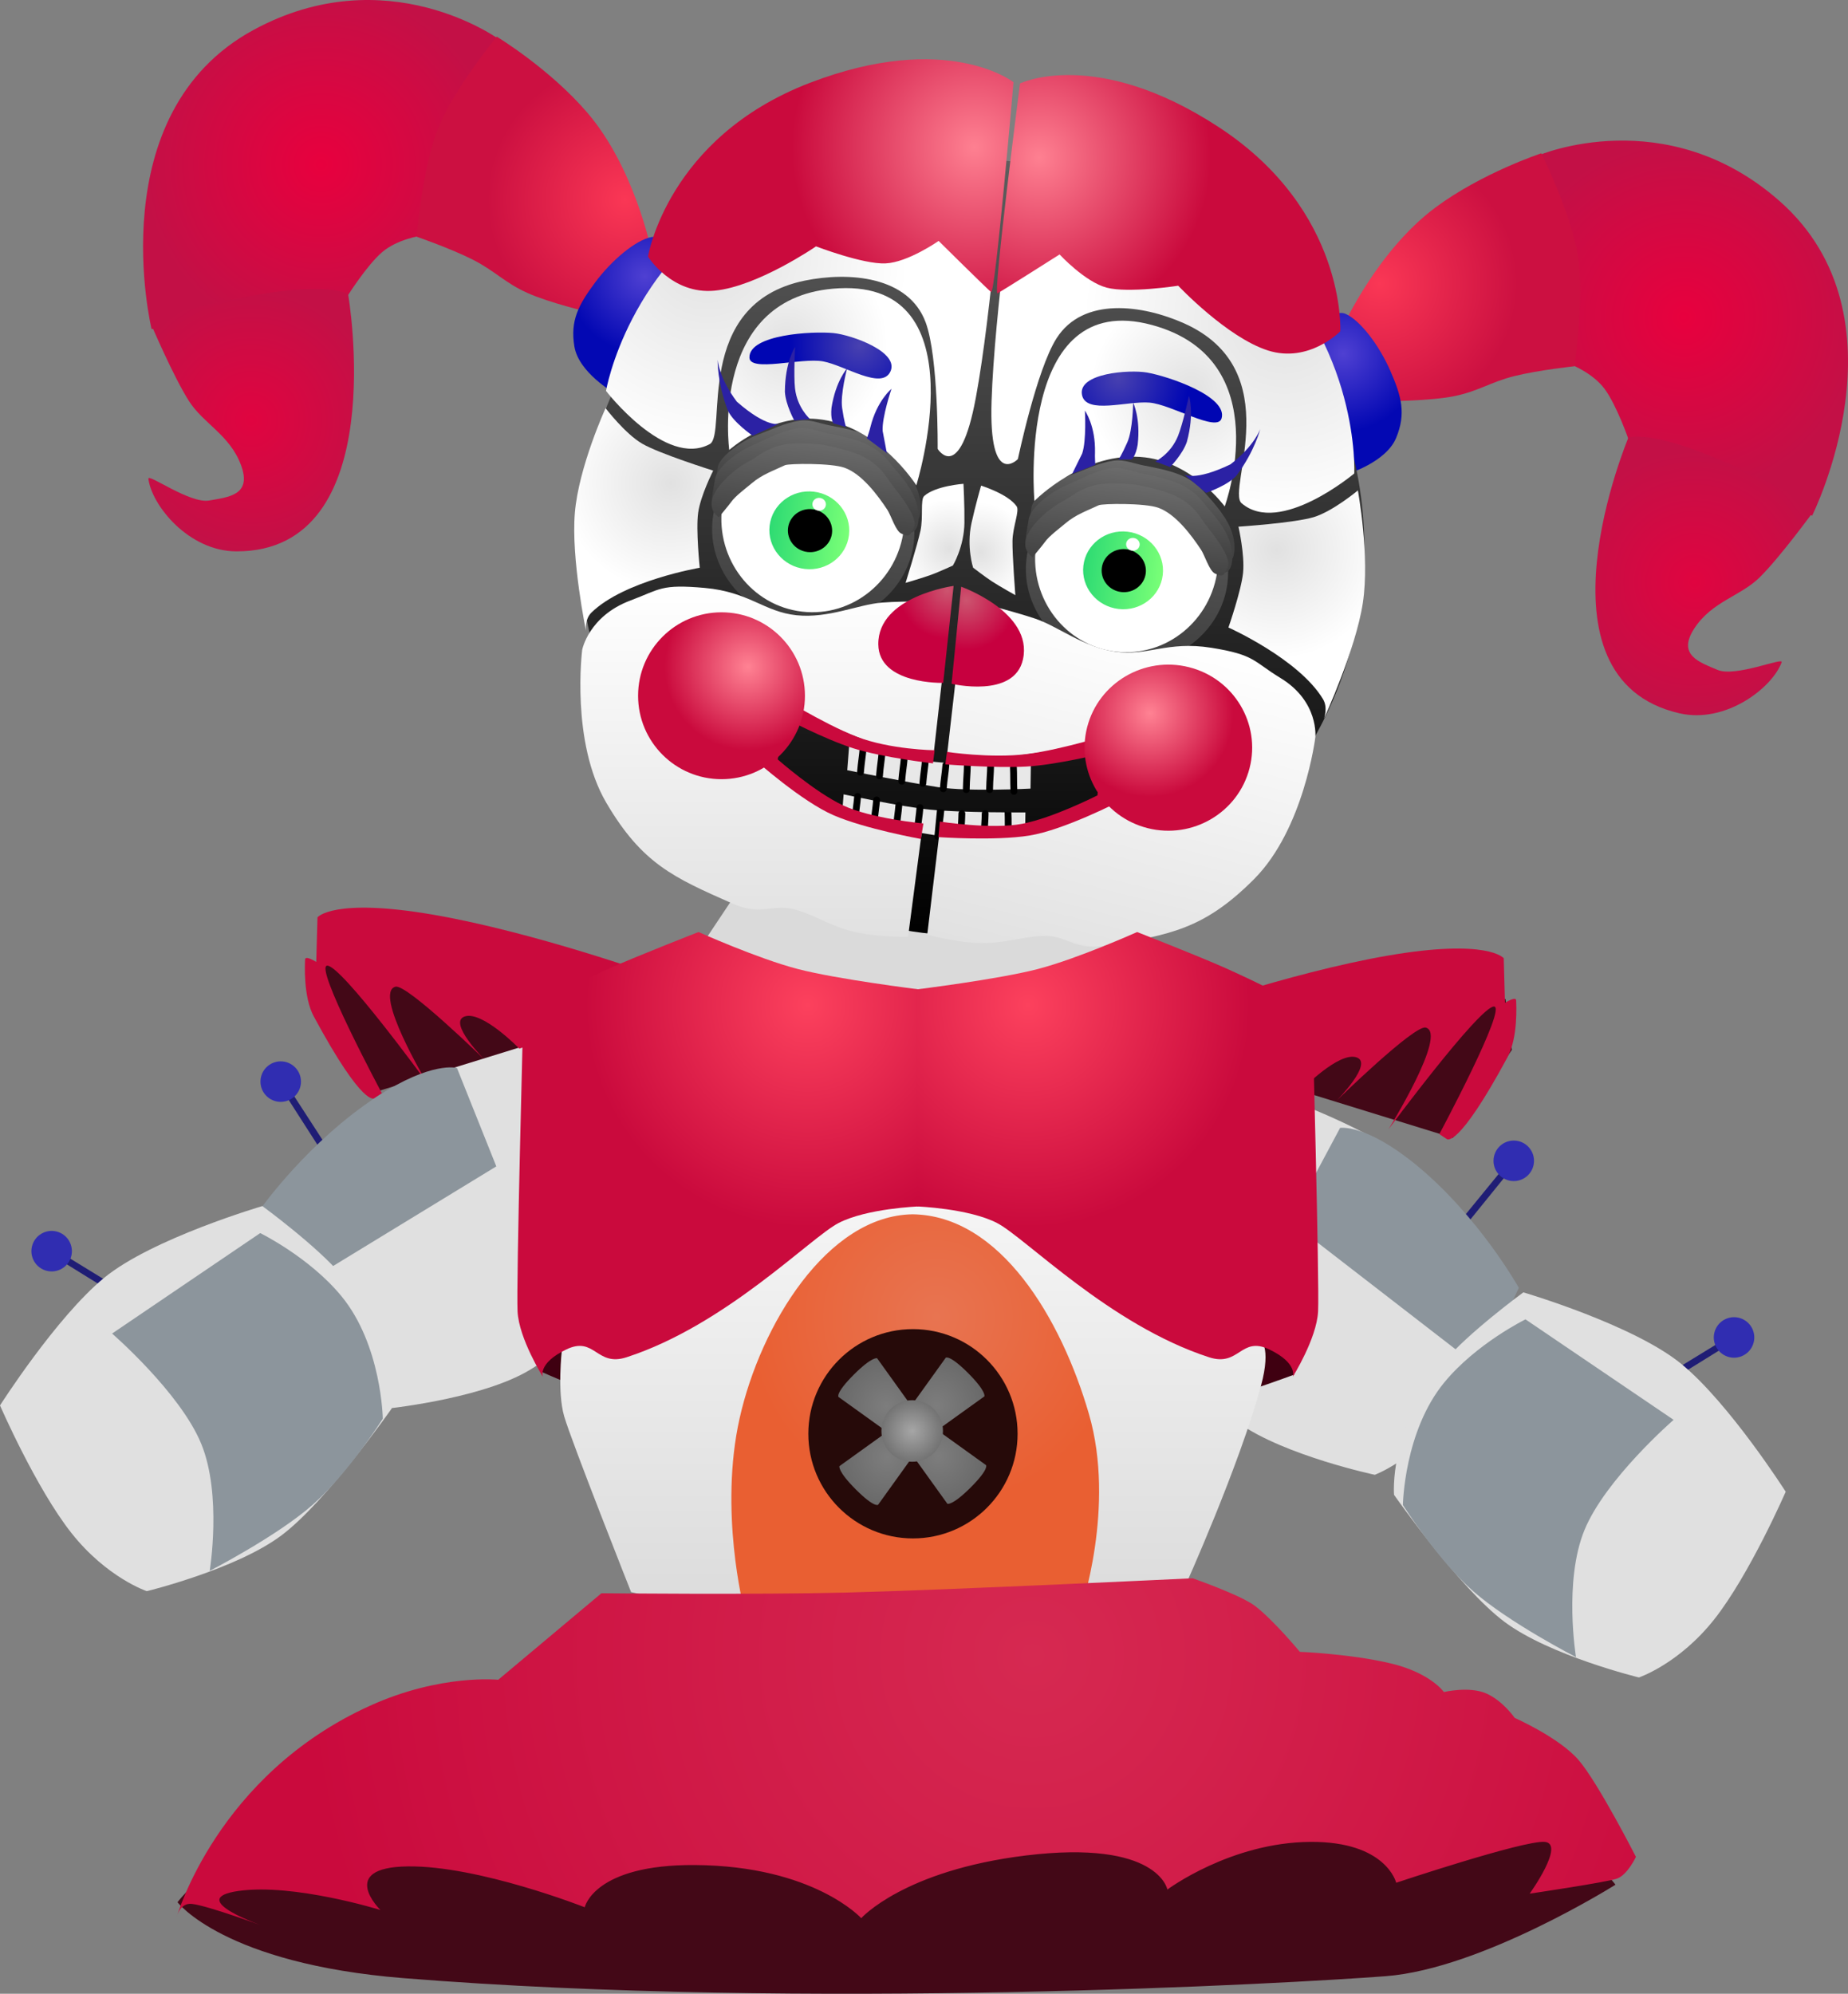 <svg version="1.1" xmlns="http://www.w3.org/2000/svg" xmlns:xlink="http://www.w3.org/1999/xlink" width="291.424" height="314.347" viewBox="0,0,291.424,314.347"><rect x="0" y="0" width="291.424" height="314.347" fill="#808080" stroke="none"/><defs><linearGradient x1="318.249" y1="202.61" x2="318.249" y2="279.762" gradientUnits="userSpaceOnUse" id="color-1"><stop offset="0" stop-color="#f9f9f9"/><stop offset="1" stop-color="#dadada"/></linearGradient><radialGradient cx="439.841" cy="72.866" r="28.055" gradientUnits="userSpaceOnUse" id="color-2"><stop offset="0" stop-color="#e8003e"/><stop offset="1" stop-color="#c31046"/></radialGradient><radialGradient cx="391.867" cy="67.498" r="21.748" gradientUnits="userSpaceOnUse" id="color-3"><stop offset="0" stop-color="#fa3755"/><stop offset="1" stop-color="#cc1041"/></radialGradient><radialGradient cx="386.089" cy="78.564" r="12.28" gradientUnits="userSpaceOnUse" id="color-4"><stop offset="0" stop-color="#4f40d2"/><stop offset="1" stop-color="#0308b3"/></radialGradient><radialGradient cx="441.521" cy="114.607" r="20.691" gradientUnits="userSpaceOnUse" id="color-5"><stop offset="0" stop-color="#e00440"/><stop offset="1" stop-color="#c31046"/></radialGradient><radialGradient cx="224.902" cy="48.767" r="28.055" gradientUnits="userSpaceOnUse" id="color-6"><stop offset="0" stop-color="#e8003e"/><stop offset="1" stop-color="#c31046"/></radialGradient><radialGradient cx="213.901" cy="89.068" r="20.691" gradientUnits="userSpaceOnUse" id="color-7"><stop offset="0" stop-color="#e00440"/><stop offset="1" stop-color="#c31046"/></radialGradient><radialGradient cx="272.858" cy="54.299" r="21.748" gradientUnits="userSpaceOnUse" id="color-8"><stop offset="0" stop-color="#fa3755"/><stop offset="1" stop-color="#cc1041"/></radialGradient><radialGradient cx="276.005" cy="66.38" r="12.28" gradientUnits="userSpaceOnUse" id="color-9"><stop offset="0" stop-color="#4f40d2"/><stop offset="1" stop-color="#0308b3"/></radialGradient><linearGradient x1="327.602" y1="47.959" x2="327.602" y2="170.392" gradientUnits="userSpaceOnUse" id="color-10"><stop offset="0" stop-color="#5e5e5e"/><stop offset="1" stop-color="#000000"/></linearGradient><linearGradient x1="353.722" y1="98.102" x2="350.304" y2="127.517" gradientUnits="userSpaceOnUse" id="color-11"><stop offset="0" stop-color="#5e5e5e"/><stop offset="1" stop-color="#3e3e3e"/></linearGradient><linearGradient x1="353.969" y1="95.764" x2="352.801" y2="105.819" gradientUnits="userSpaceOnUse" id="color-12"><stop offset="0" stop-color="#6c6c6c"/><stop offset="1" stop-color="#424242"/></linearGradient><linearGradient x1="353.61" y1="96.955" x2="352.253" y2="108.638" gradientUnits="userSpaceOnUse" id="color-13"><stop offset="0" stop-color="#6b6b6b"/><stop offset="1" stop-color="#424242"/></linearGradient><linearGradient x1="353.311" y1="98.77" x2="351.729" y2="112.387" gradientUnits="userSpaceOnUse" id="color-14"><stop offset="0" stop-color="#6b6b6b"/><stop offset="1" stop-color="#424242"/></linearGradient><linearGradient x1="345.134" y1="112.022" x2="357.652" y2="113.476" gradientUnits="userSpaceOnUse" id="color-15"><stop offset="0" stop-color="#2edb73"/><stop offset="1" stop-color="#79ff77"/></linearGradient><linearGradient x1="304.243" y1="91.792" x2="300.826" y2="121.207" gradientUnits="userSpaceOnUse" id="color-16"><stop offset="0" stop-color="#5e5e5e"/><stop offset="1" stop-color="#3e3e3e"/></linearGradient><linearGradient x1="304.49" y1="89.454" x2="303.322" y2="99.509" gradientUnits="userSpaceOnUse" id="color-17"><stop offset="0" stop-color="#6c6c6c"/><stop offset="1" stop-color="#424242"/></linearGradient><linearGradient x1="304.132" y1="90.645" x2="302.775" y2="102.327" gradientUnits="userSpaceOnUse" id="color-18"><stop offset="0" stop-color="#6b6b6b"/><stop offset="1" stop-color="#424242"/></linearGradient><linearGradient x1="303.833" y1="92.46" x2="302.251" y2="106.077" gradientUnits="userSpaceOnUse" id="color-19"><stop offset="0" stop-color="#6b6b6b"/><stop offset="1" stop-color="#424242"/></linearGradient><linearGradient x1="295.655" y1="105.712" x2="308.173" y2="107.166" gradientUnits="userSpaceOnUse" id="color-20"><stop offset="0" stop-color="#2edb73"/><stop offset="1" stop-color="#79ff77"/></linearGradient><radialGradient cx="323.988" cy="109.37" r="7.81" gradientUnits="userSpaceOnUse" id="color-21"><stop offset="0" stop-color="#e1e1e1"/><stop offset="1" stop-color="#ffffff"/></radialGradient><radialGradient cx="328.886" cy="109.9" r="7.81" gradientUnits="userSpaceOnUse" id="color-22"><stop offset="0" stop-color="#e1e1e1"/><stop offset="1" stop-color="#ffffff"/></radialGradient><radialGradient cx="375.631" cy="109.492" r="17.244" gradientUnits="userSpaceOnUse" id="color-23"><stop offset="0" stop-color="#e1e1e1"/><stop offset="1" stop-color="#ffffff"/></radialGradient><radialGradient cx="280.058" cy="98.999" r="17.243" gradientUnits="userSpaceOnUse" id="color-24"><stop offset="0" stop-color="#e1e1e1"/><stop offset="1" stop-color="#ffffff"/></radialGradient><radialGradient cx="298.31" cy="77.154" r="15.986" gradientUnits="userSpaceOnUse" id="color-25"><stop offset="0" stop-color="#e1e1e1"/><stop offset="1" stop-color="#ffffff"/></radialGradient><radialGradient cx="362.167" cy="84.517" r="15.986" gradientUnits="userSpaceOnUse" id="color-26"><stop offset="0" stop-color="#e1e1e1"/><stop offset="1" stop-color="#ffffff"/></radialGradient><radialGradient cx="285.877" cy="62.698" r="31.682" gradientUnits="userSpaceOnUse" id="color-27"><stop offset="0" stop-color="#e1e1e1"/><stop offset="1" stop-color="#ffffff"/></radialGradient><radialGradient cx="309.859" cy="77.287" r="11.207" gradientUnits="userSpaceOnUse" id="color-28"><stop offset="0" stop-color="#4841b0"/><stop offset="1" stop-color="#0006b3"/></radialGradient><radialGradient cx="376.857" cy="72.784" r="31.682" gradientUnits="userSpaceOnUse" id="color-29"><stop offset="0" stop-color="#e1e1e1"/><stop offset="1" stop-color="#ffffff"/></radialGradient><radialGradient cx="350.667" cy="82.344" r="11.207" gradientUnits="userSpaceOnUse" id="color-30"><stop offset="0" stop-color="#4841b0"/><stop offset="1" stop-color="#0006b3"/></radialGradient><linearGradient x1="294.535" y1="115.211" x2="294.535" y2="170.547" gradientUnits="userSpaceOnUse" id="color-31"><stop offset="0" stop-color="#ffffff"/><stop offset="1" stop-color="#e1e1e1"/></linearGradient><radialGradient cx="292.23" cy="127.959" r="13.156" gradientUnits="userSpaceOnUse" id="color-32"><stop offset="0" stop-color="#ff8293"/><stop offset="1" stop-color="#ca0a3d"/></radialGradient><linearGradient x1="356.512" y1="122.43" x2="342.855" y2="175.811" gradientUnits="userSpaceOnUse" id="color-33"><stop offset="0" stop-color="#ffffff"/><stop offset="1" stop-color="#e1e1e1"/></linearGradient><radialGradient cx="355.61" cy="135.291" r="13.206" gradientUnits="userSpaceOnUse" id="color-34"><stop offset="0" stop-color="#ff8293"/><stop offset="1" stop-color="#ca0a3d"/></radialGradient><radialGradient cx="326.695" cy="117.444" r="7.872" gradientUnits="userSpaceOnUse" id="color-35"><stop offset="0" stop-color="#cc546f"/><stop offset="1" stop-color="#c7003f"/></radialGradient><radialGradient cx="323.688" cy="115.94" r="7.645" gradientUnits="userSpaceOnUse" id="color-36"><stop offset="0" stop-color="#cc546f"/><stop offset="1" stop-color="#c7003f"/></radialGradient><radialGradient cx="327.957" cy="46.033" r="28.819" gradientUnits="userSpaceOnUse" id="color-37"><stop offset="0" stop-color="#fe8091"/><stop offset="1" stop-color="#ca0a3d"/></radialGradient><radialGradient cx="338.159" cy="47.644" r="27.077" gradientUnits="userSpaceOnUse" id="color-38"><stop offset="0" stop-color="#fe8091"/><stop offset="1" stop-color="#ca0a3d"/></radialGradient><radialGradient cx="301.625" cy="181.284" r="35.058" gradientUnits="userSpaceOnUse" id="color-39"><stop offset="0" stop-color="#fc415d"/><stop offset="1" stop-color="#ca0a3d"/></radialGradient><radialGradient cx="336.423" cy="181.284" r="35.058" gradientUnits="userSpaceOnUse" id="color-40"><stop offset="0" stop-color="#fc415d"/><stop offset="1" stop-color="#ca0a3d"/></radialGradient><radialGradient cx="321.924" cy="230.462" r="29.785" gradientUnits="userSpaceOnUse" id="color-41"><stop offset="0" stop-color="#e87451"/><stop offset="1" stop-color="#e95f32"/></radialGradient><radialGradient cx="-27.677" cy="57.419" r="0.003" gradientUnits="userSpaceOnUse" id="color-42"><stop offset="0" stop-color="#a6a6a6"/><stop offset="1" stop-color="#606060"/></radialGradient><radialGradient cx="314.063" cy="244.532" r="8.554" gradientUnits="userSpaceOnUse" id="color-43"><stop offset="0" stop-color="#7d7d7d"/><stop offset="1" stop-color="#676767"/></radialGradient><radialGradient cx="322.233" cy="252.375" r="8.554" gradientUnits="userSpaceOnUse" id="color-44"><stop offset="0" stop-color="#7d7d7d"/><stop offset="1" stop-color="#676767"/></radialGradient><radialGradient cx="314.217" cy="252.529" r="8.554" gradientUnits="userSpaceOnUse" id="color-45"><stop offset="0" stop-color="#7d7d7d"/><stop offset="1" stop-color="#676767"/></radialGradient><radialGradient cx="321.977" cy="244.44" r="8.554" gradientUnits="userSpaceOnUse" id="color-46"><stop offset="0" stop-color="#7d7d7d"/><stop offset="1" stop-color="#676767"/></radialGradient><radialGradient cx="318.138" cy="248.444" r="4.856" gradientUnits="userSpaceOnUse" id="color-47"><stop offset="0" stop-color="#a6a6a6"/><stop offset="1" stop-color="#737373"/></radialGradient><radialGradient cx="337.112" cy="283.857" r="115.05" gradientUnits="userSpaceOnUse" id="color-48"><stop offset="0" stop-color="#d62951"/><stop offset="1" stop-color="#ca0a3d"/></radialGradient></defs><g transform="translate(-174.288,-22.826)"><g data-paper-data="{&quot;isPaintingLayer&quot;:true}" fill-rule="nonzero" stroke-linejoin="miter" stroke-miterlimit="10" stroke-dasharray="" stroke-dashoffset="0" style="mix-blend-mode: normal"><g data-paper-data="{&quot;index&quot;:null}" stroke="none" stroke-linecap="butt"><path d="M192.289,226.793l-7.636,-4.73l0.358,-1.013l7.563,4.635z" fill="#1f1d75" stroke-width="0.5"/><path d="M179.552,221.47c-0.76,-1.592 -0.087,-3.498 1.505,-4.258c1.592,-0.76 3.498,-0.087 4.258,1.505c0.76,1.592 0.087,3.498 -1.505,4.258c-1.592,0.76 -3.498,0.087 -4.258,-1.505z" fill="#302db1" stroke-width="0"/></g><g data-paper-data="{&quot;index&quot;:null}"><path d="M405.269,214.47l5.615,-6.867l0.671,0.838l-5.653,6.98z" fill="#1f1d75" stroke="none" stroke-width="0.5" stroke-linecap="butt"/><path d="M373.772,194.848c0,0 14.822,4.927 22.565,10.901c7.743,5.975 17.035,19.654 17.035,19.654c0,0 -5.296,13.214 -10.665,20.431c-5.369,7.216 -11.619,9.52 -11.619,9.52c0,0 -14.106,-2.998 -21.431,-8.134c-7.325,-5.136 -18.01,-19.521 -18.01,-19.521z" fill="#e0e0e0" stroke="#000000" stroke-width="0" stroke-linecap="round"/><path d="M385.614,200.661c0,0 4.031,-0.717 12.074,5.898c9.869,8.119 16.112,19.312 16.112,19.312l-5.977,12.785l-30.082,-23.259l7.874,-14.736z" fill="#8c959c" stroke="#000000" stroke-width="0" stroke-linecap="round"/><path d="M412.651,209.025c-1.753,-0.194 -3.017,-1.772 -2.823,-3.526c0.194,-1.753 1.772,-3.017 3.526,-2.823c1.753,0.194 3.017,1.772 2.823,3.526c-0.194,1.753 -1.772,3.017 -3.526,2.823z" fill="#302db1" stroke="none" stroke-width="0" stroke-linecap="butt"/></g><path d="M224.561,203.654l-4.851,-7.559l0.759,-0.759l4.826,7.443z" fill="#1f1d75" stroke="none" stroke-width="0.5" stroke-linecap="butt"/><path d="M277.137,221.823c0,0 -12.203,13.123 -20.048,17.422c-7.845,4.299 -22.196,5.728 -22.196,5.728c0,0 -5.958,-2.977 -10.501,-10.74c-4.543,-7.763 -8.353,-21.48 -8.353,-21.48c0,0 10.74,-12.574 19.093,-17.661c8.353,-5.087 23.628,-8.353 23.628,-8.353z" fill="#e0e0e0" stroke="#000000" stroke-width="0" stroke-linecap="round"/><path d="M224.185,181.101l1.002,-8.019l14.892,0.716l20.764,12.745l-27.351,8.449z" fill="#430817" stroke="#000000" stroke-width="0" stroke-linecap="round"/><path d="M403.396,202.241l-27.351,-8.449l20.764,-12.745l14.893,-0.716l1.002,8.019z" data-paper-data="{&quot;index&quot;:null}" fill="#430817" stroke="#000000" stroke-width="0" stroke-linecap="round"/><path d="M277.663,176.64c0,0 -4.374,4.413 -7.709,6.202c-3.771,2.023 -13.77,5.319 -13.77,5.319c0,0 -5.8,-5.974 -8.592,-5.077c-2.792,0.897 3.124,6.834 3.124,6.834c0,0 -12.26,-11.98 -14.059,-11.521c-3.54,0.904 4.903,15.057 4.903,15.057c0,0 -13.308,-18.261 -15.643,-18.377c-2.234,-0.111 8.592,20.113 8.592,20.113l-1.172,0.781c0,0 -1.681,1.74 -9.568,-12.888c-1.683,-3.122 -1.399,-8.28 -1.367,-8.982c0.032,-0.702 1.757,0.391 1.757,0.391l0.195,-7.03c0,0 2.456,-3.136 18.251,-0.417c15.795,2.719 35.057,9.594 35.057,9.594z" fill="#ca0a3d" stroke="#000000" stroke-width="0" stroke-linecap="round"/><path d="M358.115,183.084c0,0 19.262,-6.875 35.057,-9.594c15.795,-2.719 18.251,0.417 18.251,0.417l0.195,7.03c0,0 1.726,-1.092 1.757,-0.391c0.032,0.702 0.316,5.861 -1.367,8.982c-7.887,14.628 -9.568,12.888 -9.568,12.888l-1.172,-0.781c0,0 10.826,-20.224 8.592,-20.113c-2.335,0.116 -16.598,19.332 -16.598,19.332c0,0 9.398,-15.108 5.858,-16.012c-1.799,-0.459 -14.059,11.521 -14.059,11.521c0,0 5.916,-5.937 3.124,-6.834c-2.792,-0.897 -8.592,5.077 -8.592,5.077c0,0 -9.999,-3.296 -13.77,-5.319c-3.335,-1.789 -7.709,-6.202 -7.709,-6.202z" data-paper-data="{&quot;index&quot;:null}" fill="#ca0a3d" stroke="#000000" stroke-width="0" stroke-linecap="round"/><path d="M317.351,288.375c88.864,0.121 111.694,31.606 111.694,31.606c0,0 -21.043,13.254 -36.208,14.422c-15.165,1.168 -91.456,5.424 -154.96,0.307c-28.288,-2.28 -35.595,-11.967 -35.595,-11.967c0,0 25.888,-34.489 115.069,-34.367z" fill="#430817" stroke="#000000" stroke-width="0" stroke-linecap="round"/><path d="M259.679,239.126c0,0 9.243,-29.355 57.565,-28.926c59.357,0.528 61.145,29.355 61.145,29.355c0,0 -39.884,14.886 -62.577,14.749c-22.693,-0.137 -56.133,-15.179 -56.133,-15.179z" fill="#3f0011" stroke="#000000" stroke-width="0" stroke-linecap="round"/><path d="M318.201,202.61l54.773,31.324c0,0 1.862,1.129 0.179,7.339c-3.458,12.76 -11.993,31.682 -11.993,31.682c0,0 -25.98,6.624 -43.317,6.802c-17.337,0.178 -44.033,-5.907 -44.033,-5.907c0,0 -9.445,-23.847 -10.561,-27.744c-1.116,-3.897 -0.358,-10.382 -0.358,-10.382z" fill="url(#color-1)" stroke="#000000" stroke-width="0" stroke-linecap="round"/><path d="M346.17,167.706l6.265,11.814l-32.756,10.024l-35.799,-16.11l7.876,-11.814z" fill="#dadada" stroke="#000000" stroke-width="0" stroke-linecap="round"/><g><g data-paper-data="{&quot;index&quot;:null}" stroke-width="0"><path d="M375.12,119.116z" fill="#ca0a3d" stroke="none" stroke-linecap="butt"/><path d="M416.935,47.314c0,0 20.09,-8.572 38.009,7.235c20.765,18.318 5.108,49.588 5.108,49.588l-28.984,-12.131c0,0 -1.854,-5.317 -3.74,-7.861c-1.886,-2.544 -5.378,-3.882 -5.378,-3.882z" fill="url(#color-2)" stroke="#000000" stroke-linecap="round"/><path d="M386.173,74.121c0,0 5.396,-11.831 14.47,-18.572c7.375,-5.48 16.709,-8.552 16.709,-8.552c0,0 4.743,9.572 5.774,16.207c1.031,6.635 -0.554,17.368 -0.554,17.368c0,0 -5.637,0.598 -9.448,1.544c-3.811,0.947 -5.694,2.41 -9.547,3.175c-3.853,0.765 -10.374,0.78 -10.374,0.78z" fill="url(#color-3)" stroke="#000000" stroke-linecap="round"/><path d="M381.162,75.825c0,0 3.052,-4.51 5.33,-3.506c2.278,1.004 5.268,4.909 7.04,8.958c1.772,4.05 2.509,6.766 0.918,10.602c-1.591,3.836 -7.671,5.676 -7.671,5.676z" fill="url(#color-4)" stroke="#000000" stroke-linecap="round"/><path d="M460.293,103.426c0,0 -5.304,7.283 -8.531,10.45c-3.025,2.97 -7.47,3.753 -10.264,7.999c-2.794,4.246 0.801,5.355 3.631,6.567c2.83,1.211 10.437,-2.062 10.121,-1.197c-1.466,4.011 -8.791,9.72 -16.106,8.047c-24.021,-5.491 -8.072,-43.443 -8.072,-43.443c0,0 3.268,-1.505 15.882,4.114c14.031,6.25 13.34,7.463 13.34,7.463z" fill="url(#color-5)" stroke="#000000" stroke-linecap="round"/></g><path d="M240.677,59.992c0,0 -3.703,0.52 -6.111,2.576c-2.408,2.056 -5.408,6.821 -5.408,6.821l-30.966,5.319c0,0 -8.242,-33.986 16.103,-47.178c21.008,-11.384 38.663,1.477 38.663,1.477z" fill="url(#color-6)" stroke="#000000" stroke-width="0" stroke-linecap="round"/><path d="M198.116,73.96c0,0 -0.401,-1.337 14.674,-4.28c13.553,-2.645 16.4,-0.446 16.4,-0.446c0,0 7.027,40.563 -17.613,40.525c-7.504,-0.012 -13.361,-7.219 -13.89,-11.456c-0.114,-0.915 6.564,3.982 9.594,3.437c3.03,-0.545 6.782,-0.82 5.012,-5.585c-1.77,-4.764 -5.926,-6.525 -8.208,-10.098c-2.434,-3.81 -5.969,-12.097 -5.969,-12.097z" fill="url(#color-7)" stroke="#000000" stroke-width="0" stroke-linecap="round"/><path d="M267.389,72.1c0,0 -6.351,-1.478 -9.934,-3.088c-3.584,-1.61 -5.091,-3.458 -8.592,-5.236c-3.501,-1.778 -8.86,-3.625 -8.86,-3.625c0,0 0.862,-10.815 3.356,-17.049c2.494,-6.234 9.263,-14.499 9.263,-14.499c0,0 8.406,5.088 14.364,12.082c7.33,8.605 9.934,21.345 9.934,21.345z" fill="url(#color-8)" stroke="#000000" stroke-width="0" stroke-linecap="round"/><path d="M271.072,84.733c0,0 -5.512,-3.157 -6.202,-7.253c-0.69,-4.095 0.637,-6.577 3.273,-10.126c2.636,-3.549 6.425,-6.683 8.871,-7.151c2.445,-0.468 4.407,4.612 4.407,4.612z" fill="url(#color-9)" stroke="#000000" stroke-width="0" stroke-linecap="round"/><path d="M389.444,109.175c0,33.809 -27.687,61.217 -61.842,61.217c-34.154,0 -61.842,-27.408 -61.842,-61.217c0,-33.809 27.687,-61.217 61.842,-61.217c34.154,0 61.842,27.408 61.842,61.217z" fill="url(#color-10)" stroke="none" stroke-width="0" stroke-linecap="butt"/><g stroke="none" stroke-linecap="butt"><path d="M367.87,114.652c-0.944,8.123 -8.808,13.883 -17.565,12.865c-8.758,-1.017 -15.092,-8.427 -14.148,-16.55c0.944,-8.123 8.808,-13.883 17.565,-12.865c8.758,1.017 15.092,8.427 14.148,16.55z" fill="url(#color-11)" stroke-width="0"/><path d="M366.298,112.528c-0.944,8.123 -8.127,13.962 -16.045,13.042c-7.918,-0.92 -13.571,-8.25 -12.628,-16.373c0.944,-8.123 8.127,-13.962 16.045,-13.042c7.918,0.92 13.571,8.25 12.628,16.373z" fill="#ffffff" stroke-width="0"/><path d="M337.176,106.246c-0.881,-0.514 -0.29,-2.692 -0.237,-3.321c0.158,-1.872 4.238,-4.467 6.122,-5.162c2.146,-0.791 4.432,-1.959 6.917,-2.316c1.499,-0.216 3.188,0.48 4.666,0.768c4.026,0.784 7.252,1.415 9.666,4.314c0.684,0.821 2.996,3.135 4.034,5.631c1.038,2.496 0.52,4.578 0.271,4.718c-0.414,0.232 -1.874,-3.802 -2.669,-4.106c-0.856,-0.327 -1.142,-2.124 -1.721,-2.786c-1.536,-1.756 -3.987,-4.27 -6.64,-5.074c-2.07,-0.628 -4.606,-0.682 -6.764,-1.241c-0.557,-0.144 -1.749,0.514 -2.292,0.699c-1.785,0.607 -3.437,0.995 -4.956,1.968c-0.872,0.559 -2.46,1.432 -3.066,2.119c-0.271,0.308 -0.012,1.177 -0.474,1.319z" fill="url(#color-12)" stroke-width="0.5"/><path d="M336.418,109.747c-0.907,-0.583 -0.009,-4.085 0.055,-4.817c0.191,-2.174 3.816,-4.667 5.782,-5.5c2.239,-0.948 4.629,-2.336 7.215,-2.786c1.559,-0.272 3.303,0.511 4.834,0.824c4.168,0.852 7.509,1.537 9.974,4.866c0.698,0.943 3.403,3.521 4.108,6.475c0.705,2.954 -0.242,4.763 -1.557,4.216c-0.884,-0.368 -2.097,-5.92 -2.688,-6.679c-1.569,-2.015 -4.078,-4.896 -6.821,-5.792c-2.14,-0.698 -4.773,-0.725 -7.005,-1.343c-0.576,-0.159 -1.823,0.622 -2.389,0.844c-1.862,0.73 -3.583,1.203 -5.174,2.355c-0.913,0.661 -2.575,1.696 -3.214,2.502c-0.286,0.361 -0.029,1.366 -0.511,1.536z" fill="url(#color-13)" stroke-width="0.5"/><path d="M337.117,110.69c-0.898,-0.661 -1.21,-1.464 -1.132,-2.315c0.232,-2.532 3.913,-5.503 5.9,-6.509c1.141,-0.578 2.679,-2.047 5.254,-2.575c2.53,-0.518 6.101,-0.103 6.858,0.063c4.161,0.912 7.497,1.646 9.904,5.473c0.682,1.084 4.828,5.672 3.994,7.456c-0.611,1.307 -0.704,1.584 -2.011,0.972c-0.879,-0.411 -1.618,-2.885 -2.196,-3.758c-1.535,-2.315 -3.994,-5.619 -6.726,-6.609c-2.131,-0.772 -8.834,-0.672 -9.406,-0.403c-1.88,0.885 -3.614,1.468 -5.23,2.838c-0.928,0.787 -2.613,2.022 -3.269,2.973c-0.293,0.425 -1.939,2.394 -1.939,2.394z" fill="url(#color-14)" stroke-width="0.5"/><g stroke-width="0"><path d="M357.652,113.476c-0.391,3.364 -3.51,5.766 -6.967,5.364c-3.457,-0.402 -5.942,-3.454 -5.551,-6.818c0.391,-3.364 3.51,-5.766 6.967,-5.364c3.457,0.402 5.942,3.454 5.551,6.818z" fill="url(#color-15)"/><path d="M354.971,113.199c-0.217,1.864 -1.945,3.195 -3.86,2.972c-1.915,-0.222 -3.292,-1.914 -3.076,-3.778c0.217,-1.864 1.945,-3.195 3.86,-2.972c1.915,0.222 3.292,1.914 3.076,3.778z" fill="#000000"/><path d="M354.007,108.77c-0.065,0.556 -0.592,0.951 -1.179,0.883c-0.586,-0.068 -1.009,-0.574 -0.945,-1.129c0.065,-0.556 0.592,-0.951 1.179,-0.883c0.586,0.068 1.009,0.574 0.945,1.129z" fill="#ffffff"/></g></g><g stroke="none" stroke-linecap="butt"><path d="M318.391,108.342c-0.944,8.123 -8.808,13.883 -17.565,12.865c-8.758,-1.017 -15.092,-8.427 -14.148,-16.55c0.944,-8.123 8.808,-13.883 17.565,-12.865c8.758,1.017 15.092,8.427 14.148,16.55z" fill="url(#color-16)" stroke-width="0"/><path d="M316.82,106.218c-0.944,8.123 -8.127,13.962 -16.045,13.042c-7.918,-0.92 -13.571,-8.25 -12.628,-16.373c0.944,-8.123 8.127,-13.962 16.045,-13.042c7.918,0.92 13.571,8.25 12.628,16.373z" fill="#ffffff" stroke-width="0"/><path d="M287.697,99.936c-0.881,-0.514 -0.29,-2.692 -0.237,-3.321c0.158,-1.872 4.238,-4.467 6.122,-5.162c2.146,-0.791 4.432,-1.959 6.917,-2.316c1.499,-0.216 3.188,0.48 4.666,0.768c4.026,0.784 7.252,1.415 9.666,4.314c0.684,0.821 2.996,3.135 4.034,5.631c1.038,2.496 0.52,4.578 0.271,4.718c-0.414,0.232 -1.874,-3.802 -2.669,-4.106c-0.856,-0.327 -1.142,-2.124 -1.721,-2.786c-1.536,-1.756 -3.987,-4.27 -6.64,-5.074c-2.07,-0.628 -4.606,-0.682 -6.764,-1.241c-0.557,-0.144 -1.749,0.514 -2.292,0.699c-1.785,0.607 -3.437,0.995 -4.956,1.968c-0.872,0.559 -2.46,1.432 -3.066,2.119c-0.271,0.308 -0.012,1.177 -0.474,1.319z" fill="url(#color-17)" stroke-width="0.5"/><path d="M286.94,103.437c-0.907,-0.583 -0.009,-4.085 0.055,-4.817c0.191,-2.174 3.816,-4.667 5.782,-5.5c2.239,-0.948 4.629,-2.336 7.215,-2.786c1.559,-0.272 3.303,0.511 4.834,0.824c4.168,0.852 7.509,1.537 9.974,4.866c0.698,0.943 3.403,3.521 4.108,6.475c0.705,2.954 -0.242,4.763 -1.557,4.216c-0.884,-0.368 -2.097,-5.92 -2.688,-6.679c-1.569,-2.015 -4.078,-4.896 -6.821,-5.792c-2.14,-0.698 -4.773,-0.725 -7.005,-1.343c-0.576,-0.159 -1.823,0.622 -2.389,0.844c-1.862,0.73 -3.583,1.203 -5.174,2.355c-0.913,0.661 -2.575,1.696 -3.214,2.502c-0.286,0.361 -0.029,1.366 -0.511,1.536z" fill="url(#color-18)" stroke-width="0.5"/><path d="M287.639,104.38c-0.898,-0.661 -1.21,-1.464 -1.132,-2.315c0.232,-2.532 3.913,-5.503 5.9,-6.509c1.141,-0.578 2.679,-2.047 5.254,-2.575c2.53,-0.518 6.101,-0.103 6.858,0.063c4.161,0.912 7.497,1.646 9.904,5.473c0.682,1.084 4.828,5.672 3.994,7.456c-0.611,1.307 -0.704,1.584 -2.011,0.972c-0.879,-0.411 -1.618,-2.885 -2.196,-3.758c-1.535,-2.315 -3.994,-5.619 -6.726,-6.609c-2.131,-0.772 -8.834,-0.672 -9.406,-0.403c-1.88,0.885 -3.614,1.468 -5.23,2.838c-0.928,0.787 -2.613,2.022 -3.269,2.973c-0.293,0.425 -1.939,2.394 -1.939,2.394z" fill="url(#color-19)" stroke-width="0.5"/><g stroke-width="0"><path d="M308.173,107.166c-0.391,3.364 -3.51,5.766 -6.967,5.364c-3.457,-0.402 -5.942,-3.454 -5.551,-6.818c0.391,-3.364 3.51,-5.766 6.967,-5.364c3.457,0.402 5.942,3.454 5.551,6.818z" fill="url(#color-20)"/><path d="M305.493,106.889c-0.217,1.864 -1.945,3.195 -3.86,2.972c-1.915,-0.222 -3.292,-1.914 -3.076,-3.778c0.217,-1.864 1.945,-3.195 3.86,-2.972c1.915,0.222 3.292,1.914 3.076,3.778z" fill="#000000"/><path d="M304.529,102.46c-0.065,0.556 -0.592,0.951 -1.179,0.883c-0.586,-0.068 -1.009,-0.574 -0.945,-1.129c0.065,-0.556 0.592,-0.951 1.179,-0.883c0.586,0.068 1.009,0.574 0.945,1.129z" fill="#ffffff"/></g></g><path d="M336.853,143.404l-0.056,3.76c0,0 -9.757,0.513 -14.559,-0.225c-4.805,-0.738 -14.341,-2.676 -14.341,-2.676l0.285,-3.711c0,0 9.015,1.951 13.707,2.418c4.859,0.483 14.964,0.434 14.964,0.434z" fill="#e8e8e8" stroke="#000000" stroke-width="0" stroke-linecap="round"/><path d="M277.597,108.359z" fill="#ca0a3d" stroke="none" stroke-width="0" stroke-linecap="butt"/><path d="M309.946,145.123c-0.535,-0.042 -0.494,-0.577 -0.494,-0.577l0.022,-0.282c0.091,-1.147 0.291,-2.278 0.381,-3.429c0,0 0.042,-0.535 0.577,-0.494c0.535,0.042 0.494,0.577 0.494,0.577c-0.09,1.151 -0.293,2.283 -0.381,3.429l-0.022,0.282c0,0 -0.042,0.535 -0.577,0.494z" fill="#000000" stroke="none" stroke-width="0.5" stroke-linecap="butt"/><path d="M326.376,105.225c-0.045,3.838 -1.823,6.769 -1.823,6.769c0,0 -2.216,1.016 -3.399,1.45c-1.292,0.474 -4.056,1.282 -4.056,1.282c0,0 1.879,-6.039 2.346,-8.213c0.467,-2.174 -0.048,-4.904 0.584,-5.481c1.758,-1.606 6.197,-1.925 6.197,-1.925c0,0 0.183,3.383 0.15,6.119z" fill="url(#color-21)" stroke="#000000" stroke-width="0" stroke-linecap="round"/><path d="M329.002,99.395c0,0 4.255,1.305 5.609,3.264c0.487,0.704 -0.627,3.249 -0.658,5.473c-0.031,2.224 0.449,8.53 0.449,8.53c0,0 -2.513,-1.406 -3.666,-2.157c-1.056,-0.687 -2.988,-2.174 -2.988,-2.174c0,0 -1.077,-3.254 -0.262,-7.005c0.581,-2.673 1.516,-5.93 1.516,-5.93z" data-paper-data="{&quot;index&quot;:null}" fill="url(#color-22)" stroke="#000000" stroke-width="0" stroke-linecap="round"/><path d="M369.591,105.868c0,0 8.855,-0.593 11.873,-1.509c3.018,-0.916 6.956,-4.207 6.956,-4.207c0,0 1.913,10.326 0.782,17.744c-1.131,7.418 -6.123,18.242 -6.123,18.242c0,0 0.655,-1.73 -0.156,-3.079c-3.81,-6.334 -14.913,-11.295 -14.913,-11.295c0,0 2.027,-5.819 2.309,-8.648c0.282,-2.829 -0.727,-7.248 -0.727,-7.248z" fill="url(#color-23)" stroke="#000000" stroke-width="0" stroke-linecap="round"/><path d="M286.758,97.029c0,0 -1.996,3.913 -2.373,6.638c-0.377,2.725 0.253,8.676 0.253,8.676c0,0 -11.927,2.022 -17.084,7.068c-1.099,1.075 -0.86,2.857 -0.86,2.857c0,0 -2.36,-11.359 -1.751,-18.598c0.608,-7.239 4.842,-16.488 4.842,-16.488c0,0 3.068,4.029 5.789,5.607c2.72,1.578 11.185,4.241 11.185,4.241z" data-paper-data="{&quot;index&quot;:null}" fill="url(#color-24)" stroke="#000000" stroke-width="0" stroke-linecap="round"/><path d="M318.787,99.349c0,0 -5.94,-9.537 -15.608,-10.453c-7.615,-0.722 -13.89,4.869 -13.89,4.869c0,0 -3.332,-24.464 17.327,-25.489c22.245,-1.104 12.172,31.074 12.172,31.074z" fill="url(#color-25)" stroke="#000000" stroke-width="0" stroke-linecap="round"/><path d="M337.413,101.814c0,0 -2.951,-33.588 18.542,-27.747c19.96,5.424 11.468,28.608 11.468,28.608c0,0 -4.933,-6.804 -12.526,-7.729c-9.64,-1.175 -17.485,6.869 -17.485,6.869z" data-paper-data="{&quot;index&quot;:null}" fill="url(#color-26)" stroke="#000000" stroke-width="0" stroke-linecap="round"/><path d="M328.171,85.544c-2.543,13.723 -6.017,8.055 -6.017,8.055c0,0 0.137,-14.41 -1.879,-19.908c-2.694,-7.346 -12.14,-8.044 -19.087,-6.618c-17.793,3.654 -12.138,24.24 -14.98,25.775c-6.99,3.774 -16.352,-8.386 -16.352,-8.386c0,0 3.339,-19.969 23.272,-31.295c21.026,-11.947 39.334,-5.599 39.334,-5.599c0,0 -1.747,24.253 -4.29,37.976z" fill="url(#color-27)" stroke="#000000" stroke-width="0" stroke-linecap="round"/><path d="M305.751,75.345c2.819,0.279 10.498,2.986 8.922,6.121c-1.431,2.848 -7.144,-1.019 -10.582,-1.66c-3.438,-0.641 -11.595,1.767 -11.62,-0.623c-0.038,-3.622 9.928,-4.171 13.28,-3.839z" fill="url(#color-28)" stroke="#000000" stroke-width="0" stroke-linecap="round"/><path d="M330.654,86.05c0.453,-13.95 3.936,-38.014 3.936,-38.014c0,0 19.242,-2.283 37.225,13.887c17.048,15.329 16.036,35.551 16.036,35.551c0,0 -11.748,9.876 -17.768,4.693c-2.448,-2.108 7.482,-21.007 -9.118,-28.384c-6.481,-2.88 -15.857,-4.219 -20.061,2.38c-3.146,4.939 -6.096,19.045 -6.096,19.045c0,0 -4.607,4.794 -4.154,-9.156z" data-paper-data="{&quot;index&quot;:null}" fill="url(#color-29)" stroke="#000000" stroke-width="0" stroke-linecap="round"/><path d="M355.144,81.561c3.32,0.569 12.783,3.742 11.786,7.224c-0.658,2.297 -7.884,-2.189 -11.369,-2.482c-3.485,-0.294 -10.019,1.918 -10.644,-1.207c-0.687,-3.441 7.434,-4.014 10.227,-3.535z" data-paper-data="{&quot;index&quot;:null}" fill="url(#color-30)" stroke="#000000" stroke-width="0" stroke-linecap="round"/><path d="M292.985,91.521c0,0 -3.044,-2.081 -3.905,-3.948c-1.724,-4.415 -1.628,-8.053 -1.628,-8.053c0,0 0.151,2.813 3.041,6.646c4.792,4.185 6.654,3.476 6.654,3.476z" fill="#2b21a4" stroke="#000000" stroke-width="0" stroke-linecap="round"/><path d="M305.712,89.577c0,0 -0.486,-0.626 -0.297,-2.468c0.661,-4.225 2.462,-6.21 2.462,-6.21c0,0 -1.106,4.145 -0.784,6.268c0.317,2.184 0.61,2.987 0.61,2.987z" fill="#2b21a4" stroke="#000000" stroke-width="0" stroke-linecap="round"/><path d="M311.005,91.935c0,0 0.455,-1.31 0.555,-1.821c1.042,-4.147 3.311,-5.976 3.311,-5.976c0,0 -1.52,4.485 -1.393,6.629c1.053,5.447 0.645,3.488 0.645,3.488z" fill="#2b21a4" stroke="#000000" stroke-width="0" stroke-linecap="round"/><path d="M299.543,89.113c0,0 -1.37,-2.475 -1.481,-4.528c0.028,-4.74 1.614,-7.057 1.614,-7.057c0,0 -0.248,4.454 -0.02,6.515c0.344,3.104 2.377,4.86 2.377,4.86z" fill="#2b21a4" stroke="#000000" stroke-width="0" stroke-linecap="round"/><g fill="#2b21a4" stroke="#000000" stroke-width="0" stroke-linecap="round"><path d="M360.983,97.611c0,0 1.605,1.182 7.341,-1.569c3.81,-2.92 4.707,-5.59 4.707,-5.59c0,0 -0.88,3.531 -3.723,7.324c-1.329,1.568 -4.818,2.76 -4.818,2.76z"/><path d="M350.675,95.282c0,0 0.497,-0.696 1.386,-2.715c0.878,-1.96 0.92,-6.249 0.92,-6.249c0,0 1.205,2.395 0.712,6.642c-0.311,1.825 -0.947,2.298 -0.947,2.298z"/><path d="M343.391,97.517c0,0 -0.917,1.779 1.554,-3.189c0.696,-2.032 0.43,-6.76 0.43,-6.76c0,0 1.697,2.369 1.592,6.644c-0.04,0.519 0.048,1.903 0.048,1.903z"/><path d="M356.472,95.592c0,0 2.429,-1.148 3.59,-4.047c0.771,-1.925 1.723,-6.283 1.723,-6.283c0,0 0.908,2.657 -0.332,7.231c-0.655,1.948 -2.638,3.967 -2.638,3.967z"/></g><path d="M312.941,145.688c-0.535,-0.042 -0.494,-0.577 -0.494,-0.577l0.022,-0.282c0.091,-1.147 0.291,-2.278 0.381,-3.429c0,0 0.042,-0.535 0.577,-0.494c0.535,0.042 0.494,0.577 0.494,0.577c-0.09,1.151 -0.293,2.283 -0.381,3.429l-0.022,0.282c0,0 -0.042,0.535 -0.577,0.494z" fill="#000000" stroke="none" stroke-width="0.5" stroke-linecap="butt"/><path d="M316.446,146.536c-0.535,-0.042 -0.494,-0.577 -0.494,-0.577l0.022,-0.282c0.091,-1.147 0.291,-2.278 0.381,-3.429c0,0 0.042,-0.535 0.577,-0.494c0.535,0.042 0.494,0.577 0.494,0.577c-0.09,1.151 -0.293,2.283 -0.381,3.429l-0.022,0.282c0,0 -0.042,0.535 -0.577,0.494z" fill="#000000" stroke="none" stroke-width="0.5" stroke-linecap="butt"/><path d="M319.781,146.875c-0.535,-0.042 -0.494,-0.577 -0.494,-0.577l0.022,-0.282c0.091,-1.147 0.291,-2.278 0.381,-3.429c0,0 0.042,-0.535 0.577,-0.494c0.535,0.042 0.494,0.577 0.494,0.577c-0.09,1.151 -0.293,2.283 -0.381,3.429l-0.022,0.282c0,0 -0.042,0.535 -0.577,0.494z" fill="#000000" stroke="none" stroke-width="0.5" stroke-linecap="butt"/><path d="M323.003,147.723c-0.535,-0.042 -0.494,-0.577 -0.494,-0.577l0.022,-0.282c0.091,-1.147 0.291,-2.278 0.381,-3.429c0,0 0.042,-0.535 0.577,-0.494c0.535,0.042 0.494,0.577 0.494,0.577c-0.09,1.151 -0.293,2.283 -0.381,3.429l-0.022,0.282c0,0 -0.042,0.535 -0.577,0.494z" fill="#000000" stroke="none" stroke-width="0.5" stroke-linecap="butt"/><path d="M326.664,147.847c-0.537,-0.007 -0.53,-0.544 -0.53,-0.544l0.004,-0.283c0.016,-1.15 0.142,-2.292 0.156,-3.446c0,0 0.007,-0.537 0.544,-0.53c0.537,0.007 0.53,0.544 0.53,0.544c-0.014,1.154 -0.143,2.297 -0.156,3.446l-0.004,0.283c0,0 -0.007,0.537 -0.544,0.53z" fill="#000000" stroke="none" stroke-width="0.5" stroke-linecap="butt"/><path d="M330.339,147.847c-0.537,-0.007 -0.53,-0.544 -0.53,-0.544l0.004,-0.283c0.016,-1.15 0.142,-2.292 0.156,-3.446c0,0 0.007,-0.537 0.544,-0.53c0.537,0.007 0.53,0.544 0.53,0.544c-0.014,1.154 -0.143,2.297 -0.156,3.446l-0.004,0.283c0,0 -0.007,0.537 -0.544,0.53z" fill="#000000" stroke="none" stroke-width="0.5" stroke-linecap="butt"/><path d="M334.216,148.127c-0.536,0.028 -0.565,-0.508 -0.565,-0.508l-0.015,-0.282c-0.06,-1.149 -0.009,-2.296 -0.07,-3.449c0,0 -0.028,-0.536 0.508,-0.565c0.536,-0.028 0.565,0.508 0.565,0.508c0.061,1.152 0.007,2.302 0.07,3.449l0.015,0.282c0,0 0.028,0.536 -0.508,0.565z" fill="#000000" stroke="none" stroke-width="0.5" stroke-linecap="butt"/><g><path d="M335.993,150.921l-0.056,3.76c0,0 -9.757,0.513 -14.559,-0.225c-4.805,-0.738 -14.341,-2.676 -14.341,-2.676l0.285,-3.711c0,0 9.015,1.951 13.707,2.418c4.859,0.483 14.964,0.434 14.964,0.434z" fill="#e8e8e8" stroke="#000000" stroke-width="0" stroke-linecap="round"/><path d="M309.086,152.641c-0.535,-0.042 -0.494,-0.577 -0.494,-0.577l0.022,-0.282c0.091,-1.147 0.291,-2.278 0.381,-3.429c0,0 0.042,-0.535 0.577,-0.494c0.535,0.042 0.494,0.577 0.494,0.577c-0.09,1.151 -0.293,2.283 -0.381,3.429l-0.022,0.282c0,0 -0.042,0.535 -0.577,0.494z" fill="#000000" stroke="none" stroke-width="0.5" stroke-linecap="butt"/><path d="M312.082,153.206c-0.535,-0.042 -0.494,-0.577 -0.494,-0.577l0.022,-0.282c0.091,-1.147 0.291,-2.278 0.381,-3.429c0,0 0.042,-0.535 0.577,-0.494c0.535,0.042 0.494,0.577 0.494,0.577c-0.09,1.151 -0.293,2.283 -0.381,3.429l-0.022,0.282c0,0 -0.042,0.535 -0.577,0.494z" fill="#000000" stroke="none" stroke-width="0.5" stroke-linecap="butt"/><path d="M315.587,154.054c-0.535,-0.042 -0.494,-0.577 -0.494,-0.577l0.022,-0.282c0.091,-1.147 0.291,-2.278 0.381,-3.429c0,0 0.042,-0.535 0.577,-0.494c0.535,0.042 0.494,0.577 0.494,0.577c-0.09,1.151 -0.293,2.283 -0.381,3.429l-0.022,0.282c0,0 -0.042,0.535 -0.577,0.494z" fill="#000000" stroke="none" stroke-width="0.5" stroke-linecap="butt"/><path d="M318.922,154.393c-0.535,-0.042 -0.494,-0.577 -0.494,-0.577l0.022,-0.282c0.091,-1.147 0.291,-2.278 0.381,-3.429c0,0 0.042,-0.535 0.577,-0.494c0.535,0.042 0.494,0.577 0.494,0.577c-0.09,1.151 -0.293,2.283 -0.381,3.429l-0.022,0.282c0,0 -0.042,0.535 -0.577,0.494z" fill="#000000" stroke="none" stroke-width="0.5" stroke-linecap="butt"/><path d="M322.144,155.241c-0.535,-0.042 -0.494,-0.577 -0.494,-0.577l0.022,-0.282c0.091,-1.147 0.291,-2.738 0.381,-3.889c0,0 0.042,-0.075 0.577,-0.033c0.535,0.042 0.57,0.117 0.57,0.117c-0.09,1.151 -0.37,2.743 -0.458,3.889l-0.022,0.282c0,0 -0.042,0.535 -0.577,0.494z" fill="#000000" stroke="none" stroke-width="0.5" stroke-linecap="butt"/><path d="M325.805,155.365c-0.537,-0.007 -0.53,-0.544 -0.53,-0.544l0.004,-0.283c0.016,-1.15 0.142,-2.292 0.156,-3.446c0,0 0.007,-0.537 0.544,-0.53c0.537,0.007 0.53,0.544 0.53,0.544c-0.014,1.154 -0.143,2.297 -0.156,3.446l-0.004,0.283c0,0 -0.007,0.537 -0.544,0.53z" fill="#000000" stroke="none" stroke-width="0.5" stroke-linecap="butt"/><path d="M329.479,155.365c-0.537,-0.007 -0.53,-0.544 -0.53,-0.544l0.004,-0.283c0.016,-1.15 0.142,-2.292 0.156,-3.446c0,0 0.007,-0.537 0.544,-0.53c0.537,0.007 0.53,0.544 0.53,0.544c-0.014,1.154 -0.143,2.297 -0.156,3.446l-0.004,0.283c0,0 -0.007,0.537 -0.544,0.53z" fill="#000000" stroke="none" stroke-width="0.5" stroke-linecap="butt"/><path d="M333.357,155.645c-0.536,0.028 -0.565,-0.508 -0.565,-0.508l-0.015,-0.282c-0.06,-1.149 -0.009,-2.987 -0.07,-4.14c0,0 -0.028,0.154 0.508,0.126c0.536,-0.028 0.565,0.047 0.565,0.047c0.061,1.152 0.007,2.762 0.07,3.909l0.015,0.282c0,0 0.028,0.536 -0.508,0.565z" fill="#000000" stroke="none" stroke-width="0.5" stroke-linecap="butt"/></g><path d="M285.433,115.524c6.963,0.619 9.375,3.781 14.468,4.306c5.093,0.525 9.658,-1.69 13.456,-1.993c3.797,-0.303 10.878,-0.147 10.878,-0.147l-2.782,24.601c0,0 -4.636,-0.616 -9.088,-2.148c-4.451,-1.532 -12.95,-5.463 -12.95,-5.463l-5.06,5.793c0,0 3.874,5.646 9.583,8.427c5.71,2.781 15.862,3.965 15.862,3.965l-2.313,17.679c0,0 -5.425,0.102 -9.253,-0.991c-3.828,-1.094 -6.09,-2.843 -9.253,-3.47c-3.163,-0.627 -4.672,1.199 -9.253,-0.826c-9.186,-4.061 -14.181,-6.242 -19.827,-15.862c-5.646,-9.62 -3.8,-24.123 -3.8,-24.123c0,0 1.011,-5.29 7.6,-7.766c4.76,-1.788 4.768,-2.602 11.731,-1.983z" fill="url(#color-31)" stroke="#000000" stroke-width="0" stroke-linecap="round"/><path d="M296.42,132.141c0,0 7.637,4.764 12.939,6.827c5.302,2.063 12.312,2.148 12.312,2.148l-0.256,2.071c0,0 -7.933,-0.919 -12.517,-2.365c-4.584,-1.446 -10.944,-4.807 -10.944,-4.807l-1.023,6.546c0,0 5.868,5.171 10.331,7.262c4.463,2.091 12.645,2.838 12.645,2.838l-0.396,2.442c0,0 -8.755,-1.566 -13.783,-3.746c-5.028,-2.18 -12.223,-8.592 -12.223,-8.592z" fill="#ca0a3d" stroke="#000000" stroke-width="0" stroke-linecap="round"/><path d="M274.912,132.523c0,-7.266 5.89,-13.156 13.156,-13.156c7.266,0 13.156,5.89 13.156,13.156c0,7.266 -5.89,13.156 -13.156,13.156c-7.266,0 -13.156,-5.89 -13.156,-13.156z" fill="url(#color-32)" stroke="none" stroke-width="0" stroke-linecap="butt"/><g data-paper-data="{&quot;index&quot;:null}" stroke-width="0"><path d="M365.297,124.956c6.932,1.104 6.589,2.136 10.932,4.779c6.099,3.711 5.483,9.348 5.483,9.348c0,0 -1.782,14.442 -9.653,22.343c-7.871,7.901 -13.273,8.784 -23.218,10.458c-4.959,0.834 -5.978,-1.295 -9.212,-1.463c-3.234,-0.168 -5.868,0.967 -9.865,1.087c-3.997,0.12 -9.253,-1.304 -9.253,-1.304l2.111,-17.62c0,0 10.176,1.337 16.421,0.05c6.245,-1.288 11.41,-5.788 11.41,-5.788l-3.497,-6.825c0,0 -9.244,1.715 -13.956,2.106c-4.712,0.391 -9.378,-0.148 -9.378,-0.148l2.833,-24.709c0,0 7.462,1.877 11.084,3.097c3.622,1.22 7.52,4.472 12.608,5.21c5.088,0.738 8.216,-1.724 15.148,-0.62z" fill="url(#color-33)" stroke="#000000" stroke-linecap="round"/><path d="M374.694,119.958z" fill="#ca0a3d" stroke="none" stroke-linecap="butt"/><path d="M350.638,149.263c0,0 -8.588,4.428 -14.02,5.302c-5.433,0.875 -14.343,0.247 -14.343,0.247l0.217,-2.453c0,0 8.15,1.278 13.011,0.351c4.861,-0.927 11.85,-4.482 11.85,-4.482l0.62,-6.565c0,0 -7.022,1.75 -11.842,2.025c-4.82,0.276 -12.77,-0.347 -12.77,-0.347l0.262,-1.968c0,0 6.846,1.048 12.517,0.353c5.671,-0.695 14.282,-3.425 14.282,-3.425z" fill="#ca0a3d" stroke="#000000" stroke-linecap="round"/><path d="M355.288,153.402c-7.074,-1.775 -11.355,-8.896 -9.562,-15.906c1.793,-7.009 8.982,-11.252 16.056,-9.477c7.074,1.775 11.355,8.896 9.562,15.906c-1.793,7.009 -8.982,11.252 -16.056,9.477z" fill="url(#color-34)" stroke="none" stroke-linecap="butt"/></g><path d="M335.606,126.789c-1.368,6.212 -11.257,3.846 -11.257,3.846l1.515,-15.302c0,0 11.378,4.027 9.742,11.455z" data-paper-data="{&quot;index&quot;:null}" fill="url(#color-35)" stroke="#000000" stroke-width="0" stroke-linecap="round"/><path d="M324.67,115.204l-1.643,15.288c0,0 -10.165,0.296 -10.234,-6.065c-0.083,-7.606 11.877,-9.224 11.877,-9.224z" fill="url(#color-36)" stroke="#000000" stroke-width="0" stroke-linecap="round"/><path d="M334.112,35.781c0,0 -2.879,33.613 -3.536,33.086c-0.657,-0.526 -8.27,-8.055 -8.27,-8.055c0,0 -4.831,3.387 -8.377,3.544c-3.546,0.158 -10.955,-2.685 -10.955,-2.685c0,0 -9.203,6.325 -15.975,6.981c-6.772,0.656 -10.525,-5.37 -10.525,-5.37c0,0 3.05,-18.768 25.507,-27.386c21.667,-8.315 32.131,-0.115 32.131,-0.115z" fill="url(#color-37)" stroke="#000000" stroke-width="0" stroke-linecap="round"/><path d="M366.518,42.895c20.124,13.177 19.131,32.165 19.131,32.165c0,0 -4.943,5.095 -11.423,3.02c-6.48,-2.075 -14.136,-10.205 -14.136,-10.205c0,0 -7.842,1.21 -11.275,0.305c-3.433,-0.905 -7.437,-5.237 -7.437,-5.237c0,0 -9.033,5.746 -9.787,6.122c-0.754,0.375 3.548,-33.085 3.548,-33.085c0,0 11.963,-5.799 31.379,6.915z" data-paper-data="{&quot;index&quot;:null}" fill="url(#color-38)" stroke="#000000" stroke-width="0" stroke-linecap="round"/></g><path d="M319.269,178.829l-0.153,34.214c0,0 -8.126,0.307 -12.581,2.608c-4.455,2.302 -17.789,16.1 -33.447,21.173c-4.792,1.552 -4.97,-3.417 -9.512,-1.227c-4.542,2.189 -3.682,4.296 -3.682,4.296c0,0 -3.761,-5.982 -3.989,-10.28c-0.228,-4.297 0.921,-47.562 0.921,-47.562c0,0 8.995,-4.509 13.647,-6.577c4.552,-2.023 13.97,-5.697 13.97,-5.697c0,0 9.342,4.191 15.649,5.83c6.308,1.639 19.178,3.222 19.178,3.222z" fill="url(#color-39)" stroke="#000000" stroke-width="0" stroke-linecap="round"/><path d="M337.957,175.608c6.308,-1.639 15.649,-5.83 15.649,-5.83c0,0 9.418,3.674 13.97,5.697c4.652,2.067 13.647,6.577 13.647,6.577c0,0 1.149,43.265 0.921,47.562c-0.228,4.297 -3.989,10.28 -3.989,10.28c0,0 0.86,-2.107 -3.682,-4.296c-4.542,-2.189 -4.721,2.78 -9.512,1.227c-15.658,-5.073 -28.992,-18.871 -33.447,-21.173c-4.455,-2.302 -12.581,-2.608 -12.581,-2.608l-0.153,-34.214c0,0 12.87,-1.582 19.178,-3.222z" data-paper-data="{&quot;index&quot;:null}" fill="url(#color-40)" stroke="#000000" stroke-width="0" stroke-linecap="round"/><path d="M318.201,214.281c13.798,0.181 23.416,16.397 27.8,31.456c4.28,14.704 -1.308,30.978 -1.308,30.978l-53.126,-0.43c0,0 -3.907,-15.281 -0.642,-29.847c3.294,-14.694 13.816,-31.971 27.277,-32.157z" fill="url(#color-41)" stroke="#000000" stroke-width="0" stroke-linecap="round"/><path d="M301.759,248.884c0,-9.113 7.387,-16.5 16.5,-16.5c9.113,0 16.5,7.387 16.5,16.5c0,9.113 -7.387,16.5 -16.5,16.5c-9.113,0 -16.5,-7.387 -16.5,-16.5z" fill="#260a09" stroke="none" stroke-width="0" stroke-linecap="butt"/><path d="M298.531,234.421z" fill="url(#color-42)" stroke="none" stroke-width="0" stroke-linecap="butt"/><path d="M316.994,250.603l-10.48,-7.525c0,0 -0.53,-0.569 2.405,-3.505c2.946,-2.946 3.689,-2.59 3.689,-2.59l7.525,10.48z" fill="url(#color-43)" stroke="none" stroke-width="0" stroke-linecap="butt"/><path d="M319.302,246.304l10.48,7.525c0,0 0.53,0.569 -2.405,3.505c-2.946,2.946 -3.689,2.59 -3.689,2.59l-7.525,-10.48z" fill="url(#color-44)" stroke="none" stroke-width="0" stroke-linecap="butt"/><path d="M320.288,249.598l-7.525,10.48c0,0 -0.569,0.53 -3.505,-2.405c-2.946,-2.946 -2.59,-3.689 -2.59,-3.689l10.48,-7.525z" fill="url(#color-45)" stroke="none" stroke-width="0" stroke-linecap="butt"/><path d="M315.906,247.372l7.525,-10.48c0,0 0.569,-0.53 3.505,2.405c2.946,2.946 2.59,3.689 2.59,3.689l-10.48,7.525z" fill="url(#color-46)" stroke="none" stroke-width="0" stroke-linecap="butt"/><path d="M314.704,251.877c-1.896,-1.896 -1.896,-4.971 0,-6.868c1.896,-1.896 4.971,-1.896 6.868,0c1.896,1.896 1.896,4.971 0,6.868c-1.896,1.896 -4.971,1.896 -6.868,0z" fill="url(#color-47)" stroke="none" stroke-width="0" stroke-linecap="butt"/><path d="M269.13,274.03c0,0 24.676,0.245 38.55,-0.107c16.68,-0.423 54.671,-2.256 54.671,-2.256c0,0 7.588,2.634 9.851,4.367c2.967,2.272 7.064,7.231 7.064,7.231c0,0 8.041,0.324 14.338,1.826c6.297,1.501 8.377,4.511 8.377,4.511c0,0 4.006,-0.943 6.659,0.215c2.653,1.157 4.511,3.866 4.511,3.866c0,0 6.953,3.066 10.034,6.597c3.081,3.531 9.083,15.312 9.083,15.312c0,0 -1.323,2.854 -3.007,3.437c-1.684,0.583 -13.747,2.363 -13.747,2.363c0,0 5.668,-7.892 2.363,-8.162c-3.305,-0.27 -23.413,6.444 -23.413,6.444c0,0 -1.546,-6.525 -13.532,-6.444c-12.598,0.085 -22.554,7.518 -22.554,7.518c0,0 -1.406,-7.927 -22.339,-5.37c-19.219,2.348 -25.937,9.881 -25.937,9.881c0,0 -7.485,-8.246 -26.205,-8.377c-15.945,-0.112 -17.398,6.659 -17.398,6.659c0,0 -16.741,-6.593 -27.923,-6.444c-11.183,0.149 -4.296,6.873 -4.296,6.873c0,0 -13.627,-4.23 -22.339,-3.007c-8.711,1.223 3.974,5.585 3.974,5.585c0,0 -8.853,-3.264 -11.366,-3.539c-1.888,-0.206 -2.381,2.035 -2.381,2.035c0,0 6.351,-22.379 30.501,-33.293c11.142,-5.035 20.191,-4.081 20.191,-4.081z" fill="url(#color-48)" stroke="#000000" stroke-width="0" stroke-linecap="round"/><path d="M246.349,191.214l6.205,15.513l-32.458,19.809l-4.535,-13.365c0,0 7.436,-10.438 18.138,-17.422c8.721,-5.691 12.649,-4.535 12.649,-4.535z" fill="#8c959c" stroke="#000000" stroke-width="0" stroke-linecap="round"/><path d="M215.363,193.361c0,-1.764 1.43,-3.194 3.194,-3.194c1.764,0 3.194,1.43 3.194,3.194c0,1.764 -1.43,3.194 -3.194,3.194c-1.764,0 -3.194,-1.43 -3.194,-3.194z" fill="#302db1" stroke="none" stroke-width="0" stroke-linecap="butt"/><path d="M236.053,244.904c0,0 -10.259,14.692 -17.431,20.04c-7.171,5.348 -21.184,8.758 -21.184,8.758c0,0 -6.314,-2.12 -11.892,-9.175c-5.578,-7.056 -11.258,-20.11 -11.258,-20.11c0,0 8.887,-13.945 16.452,-20.144c7.565,-6.199 24.922,-11.289 24.922,-11.289c0,0 8.789,6.442 12.537,10.978c8.77,10.614 7.854,20.941 7.854,20.941z" fill="#e0e0e0" stroke="#000000" stroke-width="0" stroke-linecap="round"/><path d="M215.323,217.243c0,0 7.735,3.788 12.798,9.934c6.358,7.719 6.533,19.332 6.533,19.332c0,0 -5.457,8.647 -11.098,13.604c-5.641,4.956 -16.199,10.382 -16.199,10.382c0,0 1.975,-11.986 -1.342,-20.048c-3.317,-8.061 -14.051,-17.363 -14.051,-17.363l23.359,-15.841z" fill="#8c959c" stroke="#000000" stroke-width="0" stroke-linecap="round"/><g data-paper-data="{&quot;index&quot;:null}"><g data-paper-data="{&quot;index&quot;:null}" stroke="none" stroke-linecap="butt"><path d="M437.602,239.29l7.563,-4.635l0.358,1.013l-7.636,4.73z" fill="#1f1d75" stroke-width="0.5"/><path d="M446.365,236.579c-1.592,-0.76 -2.265,-2.667 -1.505,-4.258c0.76,-1.592 2.667,-2.265 4.258,-1.505c1.592,0.76 2.265,2.667 1.505,4.258c-0.76,1.592 -2.667,2.265 -4.258,1.505z" fill="#302db1" stroke-width="0"/></g><path d="M394.123,258.508c0,0 -0.916,-10.327 7.854,-20.941c3.748,-4.536 12.537,-10.978 12.537,-10.978c0,0 17.357,5.09 24.922,11.289c7.565,6.199 16.452,20.144 16.452,20.144c0,0 -5.681,13.054 -11.258,20.11c-5.578,7.056 -11.892,9.175 -11.892,9.175c0,0 -14.012,-3.41 -21.184,-8.758c-7.171,-5.348 -17.431,-20.04 -17.431,-20.04z" fill="#e0e0e0" stroke="#000000" stroke-width="0" stroke-linecap="round"/><path d="M414.852,230.847l23.359,15.841c0,0 -10.734,9.302 -14.051,17.363c-3.317,8.061 -1.342,20.048 -1.342,20.048c0,0 -10.559,-5.425 -16.199,-10.382c-5.641,-4.956 -11.098,-13.604 -11.098,-13.604c0,0 0.175,-11.613 6.533,-19.332c5.063,-6.147 12.798,-9.934 12.798,-9.934z" fill="#8c959c" stroke="#000000" stroke-width="0" stroke-linecap="round"/></g></g></g></svg>